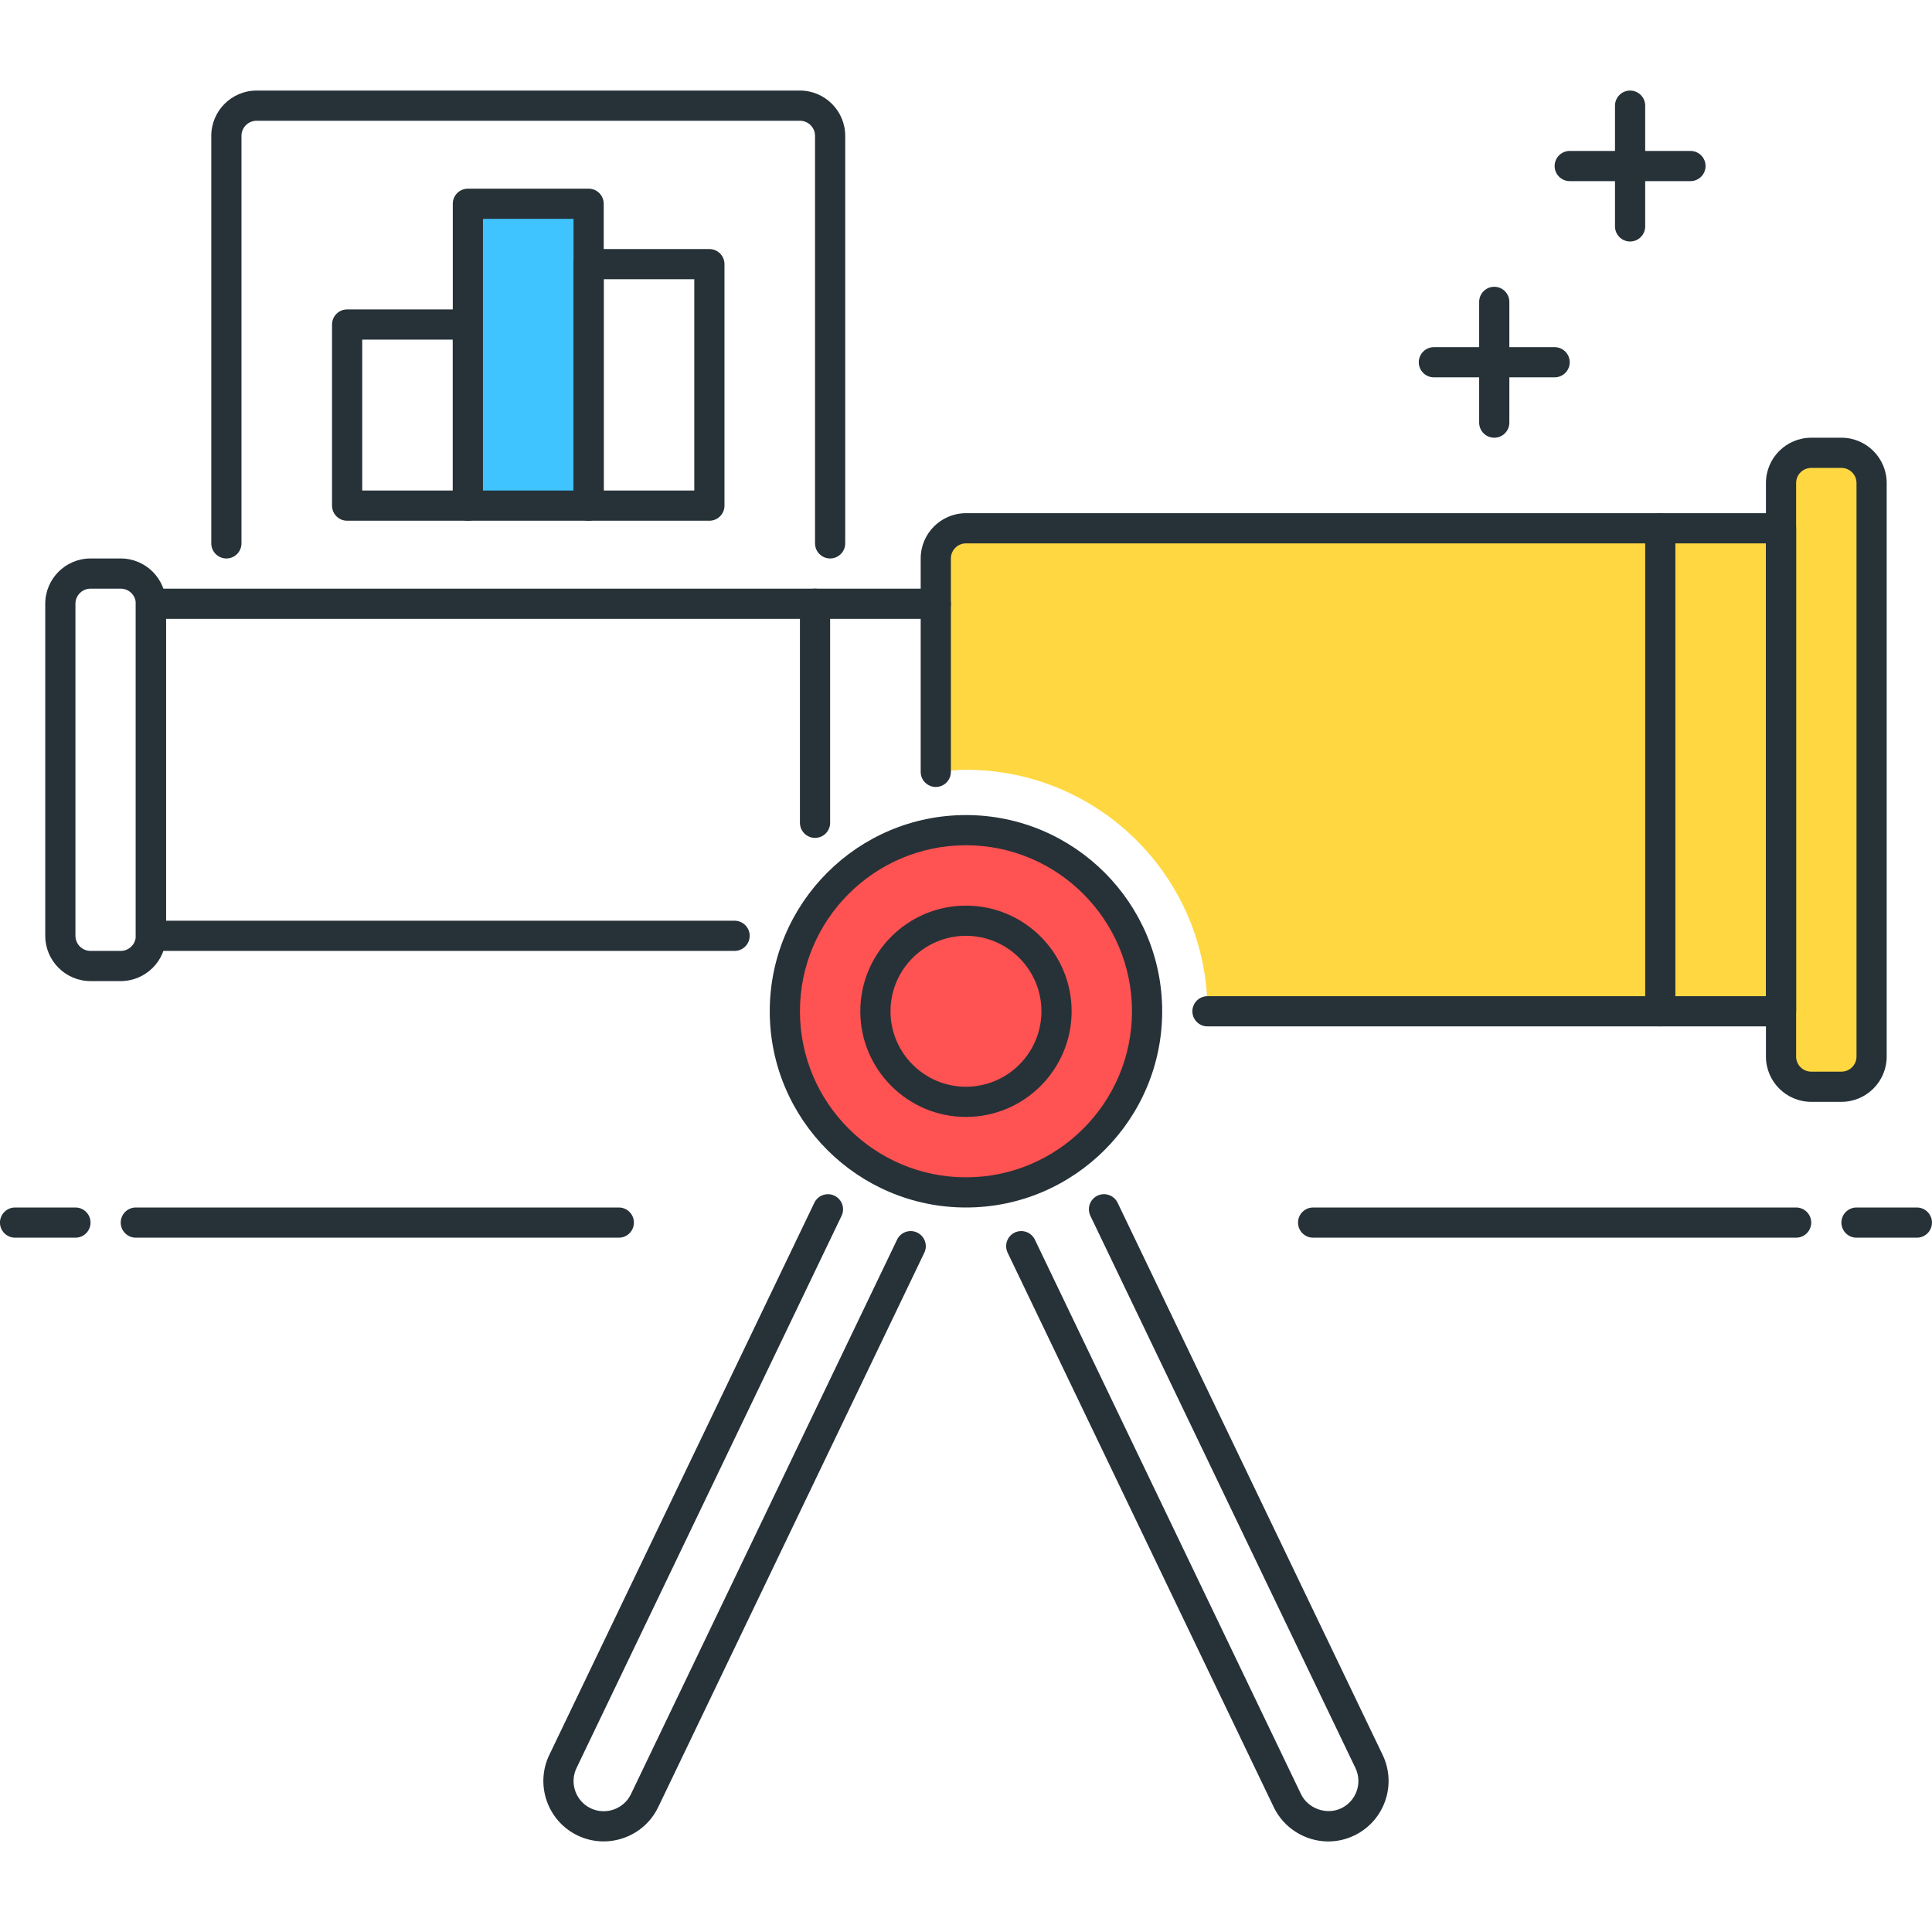 <?xml version="1.0" encoding="utf-8"?>
<!-- Generator: Adobe Illustrator 21.1.0, SVG Export Plug-In . SVG Version: 6.00 Build 0)  -->
<svg version="1.1" id="Layer_1" xmlns="http://www.w3.org/2000/svg" xmlns:xlink="http://www.w3.org/1999/xlink" x="0px" y="0px"
	 viewBox="0 0 64 64" style="enable-background:new 0 0 64 64;" xml:space="preserve">
<style type="text/css">
	.st0{fill:#263238;}
	.st1{fill:#FFD740;}
	.st2{fill:#40C4FF;}
	.st3{fill:#FF5252;}
	.st4{fill:#4DB6AC;}
	.st5{fill:#FFFFFF;}
	.st6{fill:#37474F;}
	.st7{fill:#4FC3F7;}
</style>
<g>
	<g>
		<path class="st1" d="M31.999,17.5c-0.552,0-1,0.448-1,1v7.069c0,0,0.66-0.069,1-0.069c4.418,0,8,3.582,8,8h19v-16L31.999,17.5z"/>
	</g>
	<g>
		<path class="st1" d="M60.999,36h-1c-0.552,0-1-0.448-1-1V16c0-0.552,0.448-1,1-1h1c0.552,0,1,0.448,1,1v19
			C61.999,35.552,61.552,36,60.999,36z"/>
		<path class="st0" d="M60.999,36.5h-1c-0.827,0-1.5-0.673-1.5-1.5V16c0-0.827,0.673-1.5,1.5-1.5h1c0.827,0,1.5,0.673,1.5,1.5v19
			C62.499,35.827,61.826,36.5,60.999,36.5z M59.999,15.5c-0.275,0-0.5,0.224-0.5,0.5v19c0,0.276,0.225,0.5,0.5,0.5h1
			c0.275,0,0.5-0.224,0.5-0.5V16c0-0.276-0.225-0.5-0.5-0.5H59.999z"/>
	</g>
	<g>
		<path class="st0" d="M3.999,32.5h-1c-0.827,0-1.5-0.673-1.5-1.5V20c0-0.827,0.673-1.5,1.5-1.5h1c0.827,0,1.5,0.673,1.5,1.5v11
			C5.499,31.827,4.826,32.5,3.999,32.5z M2.999,19.5c-0.275,0-0.5,0.224-0.5,0.5v11c0,0.276,0.225,0.5,0.5,0.5h1
			c0.275,0,0.5-0.224,0.5-0.5V20c0-0.276-0.225-0.5-0.5-0.5H2.999z"/>
	</g>
	<g>
		<path class="st0" d="M26.999,27.756c-0.276,0-0.5-0.224-0.5-0.5V20c0-0.276,0.224-0.5,0.5-0.5s0.5,0.224,0.5,0.5v7.257
			C27.499,27.533,27.275,27.756,26.999,27.756z"/>
	</g>
	<g>
		<path class="st0" d="M24.334,31.5H4.999c-0.276,0-0.5-0.224-0.5-0.5V20c0-0.276,0.224-0.5,0.5-0.5h26c0.276,0,0.5,0.224,0.5,0.5
			s-0.224,0.5-0.5,0.5h-25.5v10h18.835c0.276,0,0.5,0.224,0.5,0.5S24.61,31.5,24.334,31.5z"/>
	</g>
	<g>
		<path class="st0" d="M54.999,34c-0.276,0-0.5-0.224-0.5-0.5v-16c0-0.276,0.224-0.5,0.5-0.5s0.5,0.224,0.5,0.5v16
			C55.499,33.776,55.275,34,54.999,34z"/>
	</g>
	<g>
		<path class="st0" d="M58.999,34h-19c-0.276,0-0.5-0.224-0.5-0.5s0.224-0.5,0.5-0.5h18.5V18h-26.5c-0.275,0-0.5,0.224-0.5,0.5
			v7.069c0,0.276-0.224,0.5-0.5,0.5s-0.5-0.224-0.5-0.5V18.5c0-0.827,0.673-1.5,1.5-1.5h27c0.276,0,0.5,0.224,0.5,0.5v16
			C59.499,33.776,59.275,34,58.999,34z"/>
	</g>
	<g>
		<circle class="st3" cx="31.999" cy="33.5" r="6"/>
		<path class="st0" d="M31.999,40c-3.584,0-6.5-2.916-6.5-6.5s2.916-6.5,6.5-6.5s6.5,2.916,6.5,6.5S35.583,40,31.999,40z M31.999,28
			c-3.032,0-5.5,2.467-5.5,5.5s2.468,5.5,5.5,5.5s5.5-2.467,5.5-5.5S35.031,28,31.999,28z"/>
	</g>
	<g>
		<path class="st0" d="M31.999,37c-1.93,0-3.5-1.57-3.5-3.5s1.57-3.5,3.5-3.5s3.5,1.57,3.5,3.5S33.929,37,31.999,37z M31.999,31
			c-1.379,0-2.5,1.122-2.5,2.5s1.121,2.5,2.5,2.5s2.5-1.122,2.5-2.5S33.378,31,31.999,31z"/>
	</g>
	<g>
		<path class="st0" d="M19.996,60.999c-0.29,0-0.584-0.063-0.862-0.196c-0.994-0.478-1.415-1.675-0.938-2.668l8.78-18.292
			c0.12-0.25,0.42-0.353,0.668-0.234c0.248,0.12,0.354,0.418,0.234,0.667l-8.78,18.292c-0.239,0.497-0.028,1.095,0.469,1.334
			c0.495,0.237,1.097,0.027,1.334-0.469l8.816-18.368c0.119-0.25,0.42-0.354,0.668-0.234c0.248,0.12,0.354,0.418,0.234,0.667
			l-8.816,18.368C21.459,60.58,20.742,60.999,19.996,60.999z"/>
	</g>
	<g>
		<path class="st0" d="M44,61c-0.766,0-1.474-0.446-1.805-1.135l-8.816-18.368c-0.119-0.249-0.014-0.547,0.234-0.667
			c0.249-0.118,0.548-0.015,0.668,0.234l8.816,18.368c0.229,0.48,0.845,0.703,1.335,0.469c0.496-0.239,0.707-0.837,0.468-1.334
			l-8.78-18.292c-0.119-0.249-0.014-0.547,0.234-0.667c0.249-0.118,0.548-0.015,0.668,0.234l8.78,18.292
			c0.477,0.994,0.056,2.19-0.938,2.668C44.591,60.934,44.3,61,44,61z"/>
	</g>
	<g>
		<path class="st0" d="M27.499,18.5c-0.276,0-0.5-0.224-0.5-0.5V4.5c0-0.276-0.225-0.5-0.5-0.5h-18c-0.275,0-0.5,0.224-0.5,0.5V18
			c0,0.276-0.224,0.5-0.5,0.5s-0.5-0.224-0.5-0.5V4.5c0-0.827,0.673-1.5,1.5-1.5h18c0.827,0,1.5,0.673,1.5,1.5V18
			C27.999,18.276,27.775,18.5,27.499,18.5z"/>
	</g>
	<g>
		<path class="st0" d="M15.499,17.25h-4c-0.276,0-0.5-0.224-0.5-0.5v-6c0-0.276,0.224-0.5,0.5-0.5h4c0.276,0,0.5,0.224,0.5,0.5v6
			C15.999,17.026,15.775,17.25,15.499,17.25z M11.999,16.25h3v-5h-3V16.25z"/>
	</g>
	<g>
		<rect x="15.499" y="6.75" class="st2" width="4" height="10"/>
		<path class="st0" d="M19.499,17.25h-4c-0.276,0-0.5-0.224-0.5-0.5v-10c0-0.276,0.224-0.5,0.5-0.5h4c0.276,0,0.5,0.224,0.5,0.5v10
			C19.999,17.026,19.775,17.25,19.499,17.25z M15.999,16.25h3v-9h-3V16.25z"/>
	</g>
	<g>
		<path class="st0" d="M23.499,17.25h-4c-0.276,0-0.5-0.224-0.5-0.5v-8c0-0.276,0.224-0.5,0.5-0.5h4c0.276,0,0.5,0.224,0.5,0.5v8
			C23.999,17.026,23.775,17.25,23.499,17.25z M19.999,16.25h3v-7h-3V16.25z"/>
	</g>
	<g>
		<path class="st0" d="M55.999,6h-4c-0.276,0-0.5-0.224-0.5-0.5s0.224-0.5,0.5-0.5h4c0.276,0,0.5,0.224,0.5,0.5S56.275,6,55.999,6z"
			/>
	</g>
	<g>
		<path class="st0" d="M53.999,8c-0.276,0-0.5-0.224-0.5-0.5v-4c0-0.276,0.224-0.5,0.5-0.5s0.5,0.224,0.5,0.5v4
			C54.499,7.777,54.275,8,53.999,8z"/>
	</g>
	<g>
		<path class="st0" d="M51.499,12.5h-4c-0.276,0-0.5-0.224-0.5-0.5s0.224-0.5,0.5-0.5h4c0.276,0,0.5,0.224,0.5,0.5
			S51.775,12.5,51.499,12.5z"/>
	</g>
	<g>
		<path class="st0" d="M49.499,14.5c-0.276,0-0.5-0.224-0.5-0.5v-4c0-0.276,0.224-0.5,0.5-0.5s0.5,0.224,0.5,0.5v4
			C49.999,14.277,49.775,14.5,49.499,14.5z"/>
	</g>
	<g>
		<path class="st0" d="M2.499,41h-2c-0.276,0-0.5-0.224-0.5-0.5s0.224-0.5,0.5-0.5h2c0.276,0,0.5,0.224,0.5,0.5S2.775,41,2.499,41z"
			/>
	</g>
	<g>
		<path class="st0" d="M20.499,41h-16c-0.276,0-0.5-0.224-0.5-0.5s0.224-0.5,0.5-0.5h16c0.276,0,0.5,0.224,0.5,0.5
			S20.775,41,20.499,41z"/>
	</g>
	<g>
		<path class="st0" d="M63.499,41h-2c-0.276,0-0.5-0.224-0.5-0.5s0.224-0.5,0.5-0.5h2c0.276,0,0.5,0.224,0.5,0.5
			S63.775,41,63.499,41z"/>
	</g>
	<g>
		<path class="st0" d="M59.499,41h-16c-0.276,0-0.5-0.224-0.5-0.5s0.224-0.5,0.5-0.5h16c0.276,0,0.5,0.224,0.5,0.5
			S59.775,41,59.499,41z"/>
	</g>
</g>
</svg>
